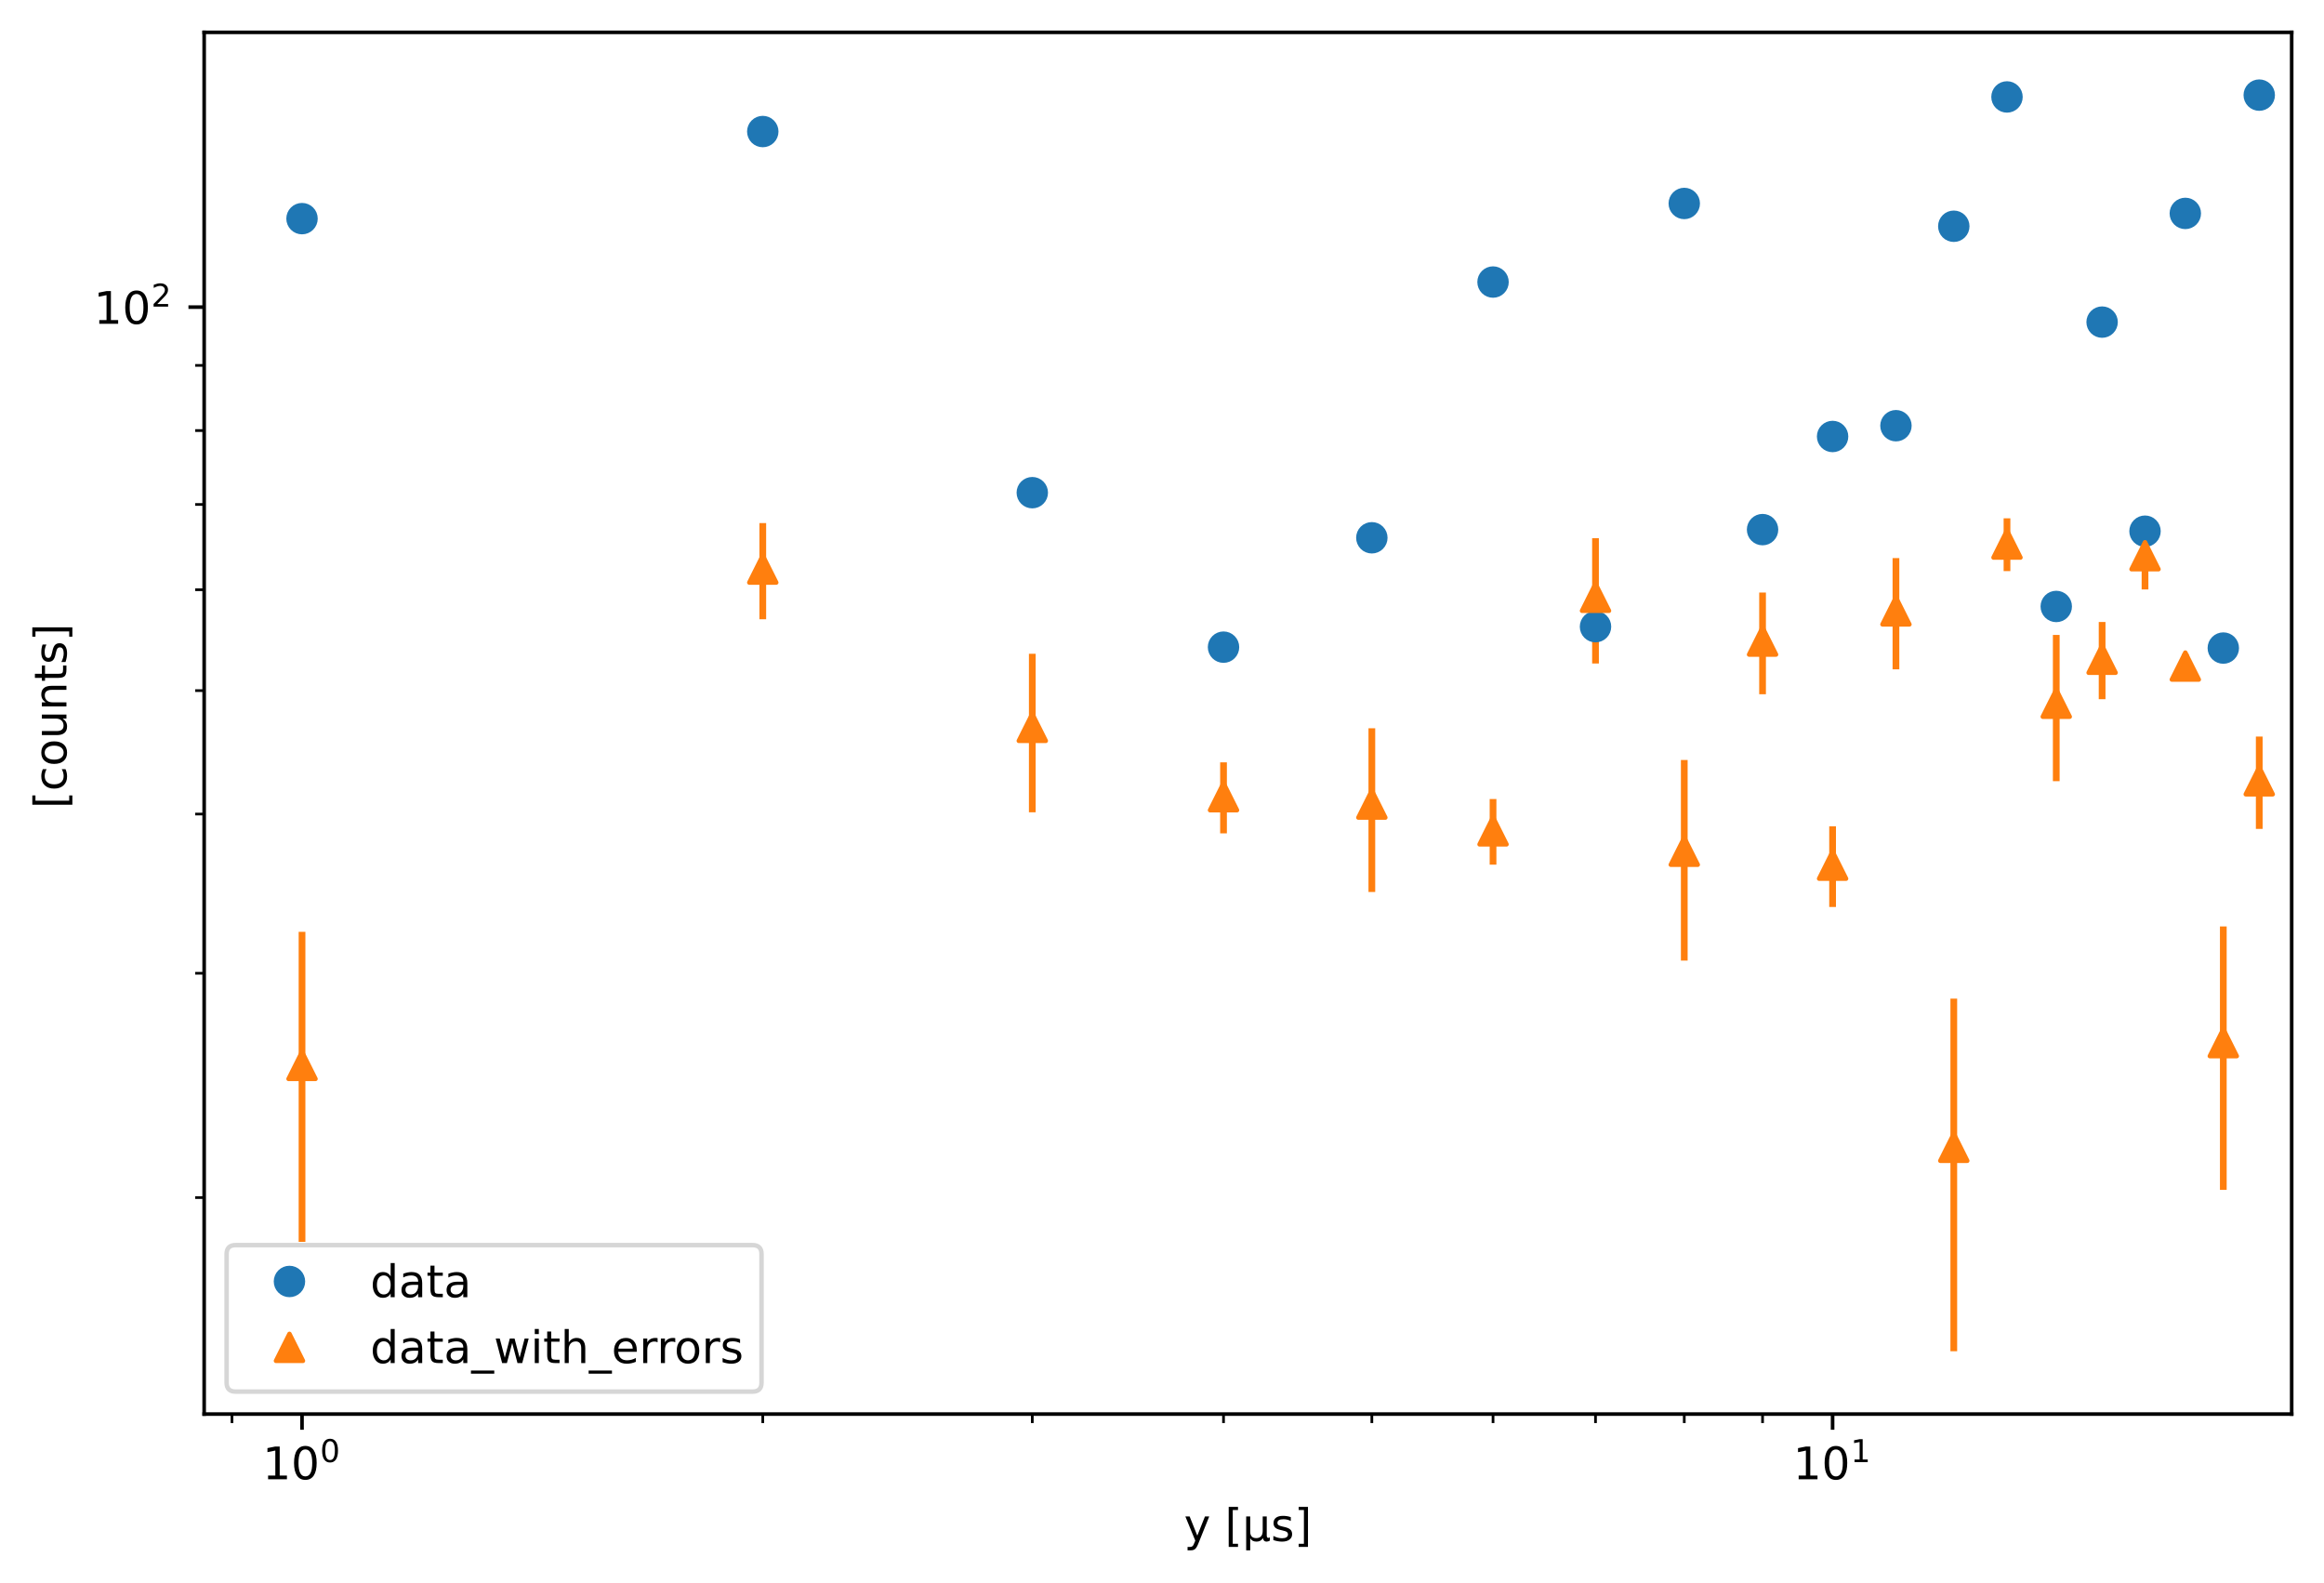 <?xml version="1.0" encoding="utf-8" standalone="no"?>
<!DOCTYPE svg PUBLIC "-//W3C//DTD SVG 1.1//EN"
  "http://www.w3.org/Graphics/SVG/1.1/DTD/svg11.dtd">
<!-- Created with matplotlib (https://matplotlib.org/) -->
<svg height="352.564pt" version="1.1" viewBox="0 0 517.678 352.564" width="517.678pt" xmlns="http://www.w3.org/2000/svg" xmlns:xlink="http://www.w3.org/1999/xlink">
 <defs>
  <style type="text/css">
*{stroke-linecap:butt;stroke-linejoin:round;}
  </style>
 </defs>
 <g id="figure_1">
  <g id="patch_1">
   <path d="M 0 352.564 
L 517.678 352.564 
L 517.678 0 
L 0 0 
z
" style="fill:#ffffff;"/>
  </g>
  <g id="axes_1">
   <g id="patch_2">
    <path d="M 45.478 315.007 
L 510.478 315.007 
L 510.478 7.2 
L 45.478 7.2 
z
" style="fill:#ffffff;"/>
   </g>
   <g id="matplotlib.axis_1">
    <g id="xtick_1">
     <g id="line2d_1">
      <defs>
       <path d="M 0 0 
L 0 3.5 
" id="mb655057385" style="stroke:#000000;stroke-width:0.8;"/>
      </defs>
      <g>
       <use style="stroke:#000000;stroke-width:0.8;" x="67.277" xlink:href="#mb655057385" y="315.007"/>
      </g>
     </g>
     <g id="text_1">
      <!-- $\mathdefault{10^{0}}$ -->
      <defs>
       <path d="M 12.406 8.297 
L 28.516 8.297 
L 28.516 63.922 
L 10.984 60.406 
L 10.984 69.391 
L 28.422 72.906 
L 38.281 72.906 
L 38.281 8.297 
L 54.391 8.297 
L 54.391 0 
L 12.406 0 
z
" id="DejaVuSans-49"/>
       <path d="M 31.781 66.406 
Q 24.172 66.406 20.328 58.906 
Q 16.5 51.422 16.5 36.375 
Q 16.5 21.391 20.328 13.891 
Q 24.172 6.391 31.781 6.391 
Q 39.453 6.391 43.281 13.891 
Q 47.125 21.391 47.125 36.375 
Q 47.125 51.422 43.281 58.906 
Q 39.453 66.406 31.781 66.406 
z
M 31.781 74.219 
Q 44.047 74.219 50.516 64.516 
Q 56.984 54.828 56.984 36.375 
Q 56.984 17.969 50.516 8.266 
Q 44.047 -1.422 31.781 -1.422 
Q 19.531 -1.422 13.062 8.266 
Q 6.594 17.969 6.594 36.375 
Q 6.594 54.828 13.062 64.516 
Q 19.531 74.219 31.781 74.219 
z
" id="DejaVuSans-48"/>
      </defs>
      <g transform="translate(58.477 329.606)scale(0.1 -0.1)">
       <use transform="translate(0 0.766)" xlink:href="#DejaVuSans-49"/>
       <use transform="translate(63.623 0.766)" xlink:href="#DejaVuSans-48"/>
       <use transform="translate(128.203 39.047)scale(0.7)" xlink:href="#DejaVuSans-48"/>
      </g>
     </g>
    </g>
    <g id="xtick_2">
     <g id="line2d_2">
      <g>
       <use style="stroke:#000000;stroke-width:0.8;" x="408.216" xlink:href="#mb655057385" y="315.007"/>
      </g>
     </g>
     <g id="text_2">
      <!-- $\mathdefault{10^{1}}$ -->
      <g transform="translate(399.416 329.606)scale(0.1 -0.1)">
       <use transform="translate(0 0.684)" xlink:href="#DejaVuSans-49"/>
       <use transform="translate(63.623 0.684)" xlink:href="#DejaVuSans-48"/>
       <use transform="translate(128.203 38.966)scale(0.7)" xlink:href="#DejaVuSans-49"/>
      </g>
     </g>
    </g>
    <g id="xtick_3">
     <g id="line2d_3">
      <defs>
       <path d="M 0 0 
L 0 2 
" id="m18505c9f14" style="stroke:#000000;stroke-width:0.6;"/>
      </defs>
      <g>
       <use style="stroke:#000000;stroke-width:0.6;" x="51.676" xlink:href="#m18505c9f14" y="315.007"/>
      </g>
     </g>
    </g>
    <g id="xtick_4">
     <g id="line2d_4">
      <g>
       <use style="stroke:#000000;stroke-width:0.6;" x="169.91" xlink:href="#m18505c9f14" y="315.007"/>
      </g>
     </g>
    </g>
    <g id="xtick_5">
     <g id="line2d_5">
      <g>
       <use style="stroke:#000000;stroke-width:0.6;" x="229.946" xlink:href="#m18505c9f14" y="315.007"/>
      </g>
     </g>
    </g>
    <g id="xtick_6">
     <g id="line2d_6">
      <g>
       <use style="stroke:#000000;stroke-width:0.6;" x="272.543" xlink:href="#m18505c9f14" y="315.007"/>
      </g>
     </g>
    </g>
    <g id="xtick_7">
     <g id="line2d_7">
      <g>
       <use style="stroke:#000000;stroke-width:0.6;" x="305.583" xlink:href="#m18505c9f14" y="315.007"/>
      </g>
     </g>
    </g>
    <g id="xtick_8">
     <g id="line2d_8">
      <g>
       <use style="stroke:#000000;stroke-width:0.6;" x="332.579" xlink:href="#m18505c9f14" y="315.007"/>
      </g>
     </g>
    </g>
    <g id="xtick_9">
     <g id="line2d_9">
      <g>
       <use style="stroke:#000000;stroke-width:0.6;" x="355.404" xlink:href="#m18505c9f14" y="315.007"/>
      </g>
     </g>
    </g>
    <g id="xtick_10">
     <g id="line2d_10">
      <g>
       <use style="stroke:#000000;stroke-width:0.6;" x="375.176" xlink:href="#m18505c9f14" y="315.007"/>
      </g>
     </g>
    </g>
    <g id="xtick_11">
     <g id="line2d_11">
      <g>
       <use style="stroke:#000000;stroke-width:0.6;" x="392.615" xlink:href="#m18505c9f14" y="315.007"/>
      </g>
     </g>
    </g>
    <g id="text_3">
     <!-- y [μs] -->
     <defs>
      <path d="M 32.172 -5.078 
Q 28.375 -14.844 24.75 -17.812 
Q 21.141 -20.797 15.094 -20.797 
L 7.906 -20.797 
L 7.906 -13.281 
L 13.188 -13.281 
Q 16.891 -13.281 18.938 -11.516 
Q 21 -9.766 23.484 -3.219 
L 25.094 0.875 
L 2.984 54.688 
L 12.5 54.688 
L 29.594 11.922 
L 46.688 54.688 
L 56.203 54.688 
z
" id="DejaVuSans-121"/>
      <path id="DejaVuSans-32"/>
      <path d="M 8.594 75.984 
L 29.297 75.984 
L 29.297 69 
L 17.578 69 
L 17.578 -6.203 
L 29.297 -6.203 
L 29.297 -13.188 
L 8.594 -13.188 
z
" id="DejaVuSans-91"/>
      <path d="M 8.5 -20.797 
L 8.5 54.688 
L 17.484 54.688 
L 17.484 20.703 
Q 17.484 13.625 20.844 10 
Q 24.219 6.391 30.812 6.391 
Q 38.031 6.391 41.672 10.484 
Q 45.312 14.594 45.312 22.797 
L 45.312 54.688 
L 54.297 54.688 
L 54.297 12.594 
Q 54.297 9.672 55.141 8.281 
Q 56 6.891 57.812 6.891 
Q 58.25 6.891 59.031 7.156 
Q 59.812 7.422 61.188 8.016 
L 61.188 0.781 
Q 59.188 -0.344 57.391 -0.875 
Q 55.609 -1.422 53.906 -1.422 
Q 50.531 -1.422 48.531 0.484 
Q 46.531 2.391 45.797 6.297 
Q 43.359 2.438 39.812 0.5 
Q 36.281 -1.422 31.5 -1.422 
Q 26.516 -1.422 23.016 0.484 
Q 19.531 2.391 17.484 6.203 
L 17.484 -20.797 
z
" id="DejaVuSans-956"/>
      <path d="M 44.281 53.078 
L 44.281 44.578 
Q 40.484 46.531 36.375 47.5 
Q 32.281 48.484 27.875 48.484 
Q 21.188 48.484 17.844 46.438 
Q 14.5 44.391 14.5 40.281 
Q 14.5 37.156 16.891 35.375 
Q 19.281 33.594 26.516 31.984 
L 29.594 31.297 
Q 39.156 29.25 43.188 25.516 
Q 47.219 21.781 47.219 15.094 
Q 47.219 7.469 41.188 3.016 
Q 35.156 -1.422 24.609 -1.422 
Q 20.219 -1.422 15.453 -0.562 
Q 10.688 0.297 5.422 2 
L 5.422 11.281 
Q 10.406 8.688 15.234 7.391 
Q 20.062 6.109 24.812 6.109 
Q 31.156 6.109 34.562 8.281 
Q 37.984 10.453 37.984 14.406 
Q 37.984 18.062 35.516 20.016 
Q 33.062 21.969 24.703 23.781 
L 21.578 24.516 
Q 13.234 26.266 9.516 29.906 
Q 5.812 33.547 5.812 39.891 
Q 5.812 47.609 11.281 51.797 
Q 16.75 56 26.812 56 
Q 31.781 56 36.172 55.266 
Q 40.578 54.547 44.281 53.078 
z
" id="DejaVuSans-115"/>
      <path d="M 30.422 75.984 
L 30.422 -13.188 
L 9.719 -13.188 
L 9.719 -6.203 
L 21.391 -6.203 
L 21.391 69 
L 9.719 69 
L 9.719 75.984 
z
" id="DejaVuSans-93"/>
     </defs>
     <g transform="translate(263.742 343.284)scale(0.1 -0.1)">
      <use xlink:href="#DejaVuSans-121"/>
      <use x="59.18" xlink:href="#DejaVuSans-32"/>
      <use x="90.967" xlink:href="#DejaVuSans-91"/>
      <use x="129.98" xlink:href="#DejaVuSans-956"/>
      <use x="193.604" xlink:href="#DejaVuSans-115"/>
      <use x="245.703" xlink:href="#DejaVuSans-93"/>
     </g>
    </g>
   </g>
   <g id="matplotlib.axis_2">
    <g id="ytick_1">
     <g id="line2d_12">
      <defs>
       <path d="M 0 0 
L -3.5 0 
" id="mb6d178e040" style="stroke:#000000;stroke-width:0.8;"/>
      </defs>
      <g>
       <use style="stroke:#000000;stroke-width:0.8;" x="45.478" xlink:href="#mb6d178e040" y="68.412"/>
      </g>
     </g>
     <g id="text_4">
      <!-- $\mathdefault{10^{2}}$ -->
      <defs>
       <path d="M 19.188 8.297 
L 53.609 8.297 
L 53.609 0 
L 7.328 0 
L 7.328 8.297 
Q 12.938 14.109 22.625 23.891 
Q 32.328 33.688 34.812 36.531 
Q 39.547 41.844 41.422 45.531 
Q 43.312 49.219 43.312 52.781 
Q 43.312 58.594 39.234 62.25 
Q 35.156 65.922 28.609 65.922 
Q 23.969 65.922 18.812 64.312 
Q 13.672 62.703 7.812 59.422 
L 7.812 69.391 
Q 13.766 71.781 18.938 73 
Q 24.125 74.219 28.422 74.219 
Q 39.75 74.219 46.484 68.547 
Q 53.219 62.891 53.219 53.422 
Q 53.219 48.922 51.531 44.891 
Q 49.859 40.875 45.406 35.406 
Q 44.188 33.984 37.641 27.219 
Q 31.109 20.453 19.188 8.297 
z
" id="DejaVuSans-50"/>
      </defs>
      <g transform="translate(20.878 72.211)scale(0.1 -0.1)">
       <use transform="translate(0 0.766)" xlink:href="#DejaVuSans-49"/>
       <use transform="translate(63.623 0.766)" xlink:href="#DejaVuSans-48"/>
       <use transform="translate(128.203 39.047)scale(0.7)" xlink:href="#DejaVuSans-50"/>
      </g>
     </g>
    </g>
    <g id="ytick_2">
     <g id="line2d_13">
      <defs>
       <path d="M 0 0 
L -2 0 
" id="maecd11fb95" style="stroke:#000000;stroke-width:0.6;"/>
      </defs>
      <g>
       <use style="stroke:#000000;stroke-width:0.6;" x="45.478" xlink:href="#maecd11fb95" y="266.784"/>
      </g>
     </g>
    </g>
    <g id="ytick_3">
     <g id="line2d_14">
      <g>
       <use style="stroke:#000000;stroke-width:0.6;" x="45.478" xlink:href="#maecd11fb95" y="216.808"/>
      </g>
     </g>
    </g>
    <g id="ytick_4">
     <g id="line2d_15">
      <g>
       <use style="stroke:#000000;stroke-width:0.6;" x="45.478" xlink:href="#maecd11fb95" y="181.349"/>
      </g>
     </g>
    </g>
    <g id="ytick_5">
     <g id="line2d_16">
      <g>
       <use style="stroke:#000000;stroke-width:0.6;" x="45.478" xlink:href="#maecd11fb95" y="153.846"/>
      </g>
     </g>
    </g>
    <g id="ytick_6">
     <g id="line2d_17">
      <g>
       <use style="stroke:#000000;stroke-width:0.6;" x="45.478" xlink:href="#maecd11fb95" y="131.374"/>
      </g>
     </g>
    </g>
    <g id="ytick_7">
     <g id="line2d_18">
      <g>
       <use style="stroke:#000000;stroke-width:0.6;" x="45.478" xlink:href="#maecd11fb95" y="112.374"/>
      </g>
     </g>
    </g>
    <g id="ytick_8">
     <g id="line2d_19">
      <g>
       <use style="stroke:#000000;stroke-width:0.6;" x="45.478" xlink:href="#maecd11fb95" y="95.915"/>
      </g>
     </g>
    </g>
    <g id="ytick_9">
     <g id="line2d_20">
      <g>
       <use style="stroke:#000000;stroke-width:0.6;" x="45.478" xlink:href="#maecd11fb95" y="81.398"/>
      </g>
     </g>
    </g>
    <g id="text_5">
     <!--  [counts] -->
     <defs>
      <path d="M 48.781 52.594 
L 48.781 44.188 
Q 44.969 46.297 41.141 47.344 
Q 37.312 48.391 33.406 48.391 
Q 24.656 48.391 19.812 42.844 
Q 14.984 37.312 14.984 27.297 
Q 14.984 17.281 19.812 11.734 
Q 24.656 6.203 33.406 6.203 
Q 37.312 6.203 41.141 7.25 
Q 44.969 8.297 48.781 10.406 
L 48.781 2.094 
Q 45.016 0.344 40.984 -0.531 
Q 36.969 -1.422 32.422 -1.422 
Q 20.062 -1.422 12.781 6.344 
Q 5.516 14.109 5.516 27.297 
Q 5.516 40.672 12.859 48.328 
Q 20.219 56 33.016 56 
Q 37.156 56 41.109 55.141 
Q 45.062 54.297 48.781 52.594 
z
" id="DejaVuSans-99"/>
      <path d="M 30.609 48.391 
Q 23.391 48.391 19.188 42.75 
Q 14.984 37.109 14.984 27.297 
Q 14.984 17.484 19.156 11.844 
Q 23.344 6.203 30.609 6.203 
Q 37.797 6.203 41.984 11.859 
Q 46.188 17.531 46.188 27.297 
Q 46.188 37.016 41.984 42.703 
Q 37.797 48.391 30.609 48.391 
z
M 30.609 56 
Q 42.328 56 49.016 48.375 
Q 55.719 40.766 55.719 27.297 
Q 55.719 13.875 49.016 6.219 
Q 42.328 -1.422 30.609 -1.422 
Q 18.844 -1.422 12.172 6.219 
Q 5.516 13.875 5.516 27.297 
Q 5.516 40.766 12.172 48.375 
Q 18.844 56 30.609 56 
z
" id="DejaVuSans-111"/>
      <path d="M 8.5 21.578 
L 8.5 54.688 
L 17.484 54.688 
L 17.484 21.922 
Q 17.484 14.156 20.5 10.266 
Q 23.531 6.391 29.594 6.391 
Q 36.859 6.391 41.078 11.031 
Q 45.312 15.672 45.312 23.688 
L 45.312 54.688 
L 54.297 54.688 
L 54.297 0 
L 45.312 0 
L 45.312 8.406 
Q 42.047 3.422 37.719 1 
Q 33.406 -1.422 27.688 -1.422 
Q 18.266 -1.422 13.375 4.438 
Q 8.5 10.297 8.5 21.578 
z
M 31.109 56 
z
" id="DejaVuSans-117"/>
      <path d="M 54.891 33.016 
L 54.891 0 
L 45.906 0 
L 45.906 32.719 
Q 45.906 40.484 42.875 44.328 
Q 39.844 48.188 33.797 48.188 
Q 26.516 48.188 22.312 43.547 
Q 18.109 38.922 18.109 30.906 
L 18.109 0 
L 9.078 0 
L 9.078 54.688 
L 18.109 54.688 
L 18.109 46.188 
Q 21.344 51.125 25.703 53.562 
Q 30.078 56 35.797 56 
Q 45.219 56 50.047 50.172 
Q 54.891 44.344 54.891 33.016 
z
" id="DejaVuSans-110"/>
      <path d="M 18.312 70.219 
L 18.312 54.688 
L 36.812 54.688 
L 36.812 47.703 
L 18.312 47.703 
L 18.312 18.016 
Q 18.312 11.328 20.141 9.422 
Q 21.969 7.516 27.594 7.516 
L 36.812 7.516 
L 36.812 0 
L 27.594 0 
Q 17.188 0 13.234 3.875 
Q 9.281 7.766 9.281 18.016 
L 9.281 47.703 
L 2.688 47.703 
L 2.688 54.688 
L 9.281 54.688 
L 9.281 70.219 
z
" id="DejaVuSans-116"/>
     </defs>
     <g transform="translate(14.798 183.305)rotate(-90)scale(0.1 -0.1)">
      <use xlink:href="#DejaVuSans-32"/>
      <use x="31.787" xlink:href="#DejaVuSans-91"/>
      <use x="70.801" xlink:href="#DejaVuSans-99"/>
      <use x="125.781" xlink:href="#DejaVuSans-111"/>
      <use x="186.963" xlink:href="#DejaVuSans-117"/>
      <use x="250.342" xlink:href="#DejaVuSans-110"/>
      <use x="313.721" xlink:href="#DejaVuSans-116"/>
      <use x="352.93" xlink:href="#DejaVuSans-115"/>
      <use x="405.029" xlink:href="#DejaVuSans-93"/>
     </g>
    </g>
   </g>
   <g id="patch_3">
    <path d="M 45.478 315.007 
L 45.478 7.2 
" style="fill:none;stroke:#000000;stroke-linecap:square;stroke-linejoin:miter;stroke-width:0.8;"/>
   </g>
   <g id="patch_4">
    <path d="M 510.478 315.007 
L 510.478 7.2 
" style="fill:none;stroke:#000000;stroke-linecap:square;stroke-linejoin:miter;stroke-width:0.8;"/>
   </g>
   <g id="patch_5">
    <path d="M 45.478 315.007 
L 510.478 315.007 
" style="fill:none;stroke:#000000;stroke-linecap:square;stroke-linejoin:miter;stroke-width:0.8;"/>
   </g>
   <g id="patch_6">
    <path d="M 45.478 7.2 
L 510.478 7.2 
" style="fill:none;stroke:#000000;stroke-linecap:square;stroke-linejoin:miter;stroke-width:0.8;"/>
   </g>
   <g id="legend_1">
    <g id="patch_7">
     <path d="M 52.478 310.007 
L 167.631 310.007 
Q 169.631 310.007 169.631 308.007 
L 169.631 279.373 
Q 169.631 277.373 167.631 277.373 
L 52.478 277.373 
Q 50.478 277.373 50.478 279.373 
L 50.478 308.007 
Q 50.478 310.007 52.478 310.007 
z
" style="fill:#ffffff;opacity:0.8;stroke:#cccccc;stroke-linejoin:miter;"/>
    </g>
    <g id="line2d_21"/>
    <g id="line2d_22">
     <defs>
      <path d="M 0 3 
C 0.796 3 1.559 2.684 2.121 2.121 
C 2.684 1.559 3 0.796 3 0 
C 3 -0.796 2.684 -1.559 2.121 -2.121 
C 1.559 -2.684 0.796 -3 0 -3 
C -0.796 -3 -1.559 -2.684 -2.121 -2.121 
C -2.684 -1.559 -3 -0.796 -3 0 
C -3 0.796 -2.684 1.559 -2.121 2.121 
C -1.559 2.684 -0.796 3 0 3 
z
" id="mdfc749e310" style="stroke:#1f77b4;"/>
     </defs>
     <g>
      <use style="fill:#1f77b4;stroke:#1f77b4;" x="64.478" xlink:href="#mdfc749e310" y="285.472"/>
     </g>
    </g>
    <g id="text_6">
     <!-- data -->
     <defs>
      <path d="M 45.406 46.391 
L 45.406 75.984 
L 54.391 75.984 
L 54.391 0 
L 45.406 0 
L 45.406 8.203 
Q 42.578 3.328 38.25 0.953 
Q 33.938 -1.422 27.875 -1.422 
Q 17.969 -1.422 11.734 6.484 
Q 5.516 14.406 5.516 27.297 
Q 5.516 40.188 11.734 48.094 
Q 17.969 56 27.875 56 
Q 33.938 56 38.25 53.625 
Q 42.578 51.266 45.406 46.391 
z
M 14.797 27.297 
Q 14.797 17.391 18.875 11.75 
Q 22.953 6.109 30.078 6.109 
Q 37.203 6.109 41.297 11.75 
Q 45.406 17.391 45.406 27.297 
Q 45.406 37.203 41.297 42.844 
Q 37.203 48.484 30.078 48.484 
Q 22.953 48.484 18.875 42.844 
Q 14.797 37.203 14.797 27.297 
z
" id="DejaVuSans-100"/>
      <path d="M 34.281 27.484 
Q 23.391 27.484 19.188 25 
Q 14.984 22.516 14.984 16.5 
Q 14.984 11.719 18.141 8.906 
Q 21.297 6.109 26.703 6.109 
Q 34.188 6.109 38.703 11.406 
Q 43.219 16.703 43.219 25.484 
L 43.219 27.484 
z
M 52.203 31.203 
L 52.203 0 
L 43.219 0 
L 43.219 8.297 
Q 40.141 3.328 35.547 0.953 
Q 30.953 -1.422 24.312 -1.422 
Q 15.922 -1.422 10.953 3.297 
Q 6 8.016 6 15.922 
Q 6 25.141 12.172 29.828 
Q 18.359 34.516 30.609 34.516 
L 43.219 34.516 
L 43.219 35.406 
Q 43.219 41.609 39.141 45 
Q 35.062 48.391 27.688 48.391 
Q 23 48.391 18.547 47.266 
Q 14.109 46.141 10.016 43.891 
L 10.016 52.203 
Q 14.938 54.109 19.578 55.047 
Q 24.219 56 28.609 56 
Q 40.484 56 46.344 49.844 
Q 52.203 43.703 52.203 31.203 
z
" id="DejaVuSans-97"/>
     </defs>
     <g transform="translate(82.478 288.972)scale(0.1 -0.1)">
      <use xlink:href="#DejaVuSans-100"/>
      <use x="63.477" xlink:href="#DejaVuSans-97"/>
      <use x="124.756" xlink:href="#DejaVuSans-116"/>
      <use x="163.965" xlink:href="#DejaVuSans-97"/>
     </g>
    </g>
    <g id="line2d_23"/>
    <g id="line2d_24">
     <defs>
      <path d="M 0 -3 
L -3 3 
L 3 3 
z
" id="mbf3e08a22a" style="stroke:#ff7f0e;stroke-linejoin:miter;"/>
     </defs>
     <g>
      <use style="fill:#ff7f0e;stroke:#ff7f0e;stroke-linejoin:miter;" x="64.478" xlink:href="#mbf3e08a22a" y="300.15"/>
     </g>
    </g>
    <g id="text_7">
     <!-- data_with_errors -->
     <defs>
      <path d="M 50.984 -16.609 
L 50.984 -23.578 
L -0.984 -23.578 
L -0.984 -16.609 
z
" id="DejaVuSans-95"/>
      <path d="M 4.203 54.688 
L 13.188 54.688 
L 24.422 12.016 
L 35.594 54.688 
L 46.188 54.688 
L 57.422 12.016 
L 68.609 54.688 
L 77.594 54.688 
L 63.281 0 
L 52.688 0 
L 40.922 44.828 
L 29.109 0 
L 18.5 0 
z
" id="DejaVuSans-119"/>
      <path d="M 9.422 54.688 
L 18.406 54.688 
L 18.406 0 
L 9.422 0 
z
M 9.422 75.984 
L 18.406 75.984 
L 18.406 64.594 
L 9.422 64.594 
z
" id="DejaVuSans-105"/>
      <path d="M 54.891 33.016 
L 54.891 0 
L 45.906 0 
L 45.906 32.719 
Q 45.906 40.484 42.875 44.328 
Q 39.844 48.188 33.797 48.188 
Q 26.516 48.188 22.312 43.547 
Q 18.109 38.922 18.109 30.906 
L 18.109 0 
L 9.078 0 
L 9.078 75.984 
L 18.109 75.984 
L 18.109 46.188 
Q 21.344 51.125 25.703 53.562 
Q 30.078 56 35.797 56 
Q 45.219 56 50.047 50.172 
Q 54.891 44.344 54.891 33.016 
z
" id="DejaVuSans-104"/>
      <path d="M 56.203 29.594 
L 56.203 25.203 
L 14.891 25.203 
Q 15.484 15.922 20.484 11.062 
Q 25.484 6.203 34.422 6.203 
Q 39.594 6.203 44.453 7.469 
Q 49.312 8.734 54.109 11.281 
L 54.109 2.781 
Q 49.266 0.734 44.188 -0.344 
Q 39.109 -1.422 33.891 -1.422 
Q 20.797 -1.422 13.156 6.188 
Q 5.516 13.812 5.516 26.812 
Q 5.516 40.234 12.766 48.109 
Q 20.016 56 32.328 56 
Q 43.359 56 49.781 48.891 
Q 56.203 41.797 56.203 29.594 
z
M 47.219 32.234 
Q 47.125 39.594 43.094 43.984 
Q 39.062 48.391 32.422 48.391 
Q 24.906 48.391 20.391 44.141 
Q 15.875 39.891 15.188 32.172 
z
" id="DejaVuSans-101"/>
      <path d="M 41.109 46.297 
Q 39.594 47.172 37.812 47.578 
Q 36.031 48 33.891 48 
Q 26.266 48 22.188 43.047 
Q 18.109 38.094 18.109 28.812 
L 18.109 0 
L 9.078 0 
L 9.078 54.688 
L 18.109 54.688 
L 18.109 46.188 
Q 20.953 51.172 25.484 53.578 
Q 30.031 56 36.531 56 
Q 37.453 56 38.578 55.875 
Q 39.703 55.766 41.062 55.516 
z
" id="DejaVuSans-114"/>
     </defs>
     <g transform="translate(82.478 303.65)scale(0.1 -0.1)">
      <use xlink:href="#DejaVuSans-100"/>
      <use x="63.477" xlink:href="#DejaVuSans-97"/>
      <use x="124.756" xlink:href="#DejaVuSans-116"/>
      <use x="163.965" xlink:href="#DejaVuSans-97"/>
      <use x="225.244" xlink:href="#DejaVuSans-95"/>
      <use x="275.244" xlink:href="#DejaVuSans-119"/>
      <use x="357.031" xlink:href="#DejaVuSans-105"/>
      <use x="384.814" xlink:href="#DejaVuSans-116"/>
      <use x="424.023" xlink:href="#DejaVuSans-104"/>
      <use x="487.402" xlink:href="#DejaVuSans-95"/>
      <use x="537.402" xlink:href="#DejaVuSans-101"/>
      <use x="598.926" xlink:href="#DejaVuSans-114"/>
      <use x="638.289" xlink:href="#DejaVuSans-114"/>
      <use x="677.152" xlink:href="#DejaVuSans-111"/>
      <use x="738.334" xlink:href="#DejaVuSans-114"/>
      <use x="779.447" xlink:href="#DejaVuSans-115"/>
     </g>
    </g>
   </g>
   <g id="LineCollection_1">
    <path clip-path="url(#p3ee83e730d)" style="fill:none;stroke:#ff7f0e;stroke-width:1.5;"/>
    <path clip-path="url(#p3ee83e730d)" d="M 67.277 276.642 
L 67.277 207.586 
" style="fill:none;stroke:#ff7f0e;stroke-width:1.5;"/>
    <path clip-path="url(#p3ee83e730d)" d="M 169.91 137.953 
L 169.91 116.521 
" style="fill:none;stroke:#ff7f0e;stroke-width:1.5;"/>
    <path clip-path="url(#p3ee83e730d)" d="M 229.946 180.948 
L 229.946 145.644 
" style="fill:none;stroke:#ff7f0e;stroke-width:1.5;"/>
    <path clip-path="url(#p3ee83e730d)" d="M 272.543 185.646 
L 272.543 169.825 
" style="fill:none;stroke:#ff7f0e;stroke-width:1.5;"/>
    <path clip-path="url(#p3ee83e730d)" d="M 305.583 198.71 
L 305.583 162.233 
" style="fill:none;stroke:#ff7f0e;stroke-width:1.5;"/>
    <path clip-path="url(#p3ee83e730d)" d="M 332.579 192.616 
L 332.579 178.002 
" style="fill:none;stroke:#ff7f0e;stroke-width:1.5;"/>
    <path clip-path="url(#p3ee83e730d)" d="M 355.404 147.808 
L 355.404 119.889 
" style="fill:none;stroke:#ff7f0e;stroke-width:1.5;"/>
    <path clip-path="url(#p3ee83e730d)" d="M 375.176 213.985 
L 375.176 169.303 
" style="fill:none;stroke:#ff7f0e;stroke-width:1.5;"/>
    <path clip-path="url(#p3ee83e730d)" d="M 392.615 154.657 
L 392.615 132.007 
" style="fill:none;stroke:#ff7f0e;stroke-width:1.5;"/>
    <path clip-path="url(#p3ee83e730d)" d="M 408.216 202.047 
L 408.216 184.077 
" style="fill:none;stroke:#ff7f0e;stroke-width:1.5;"/>
    <path clip-path="url(#p3ee83e730d)" d="M 422.328 149.106 
L 422.328 124.321 
" style="fill:none;stroke:#ff7f0e;stroke-width:1.5;"/>
    <path clip-path="url(#p3ee83e730d)" d="M 435.212 301.016 
L 435.212 222.462 
" style="fill:none;stroke:#ff7f0e;stroke-width:1.5;"/>
    <path clip-path="url(#p3ee83e730d)" d="M 447.064 127.222 
L 447.064 115.459 
" style="fill:none;stroke:#ff7f0e;stroke-width:1.5;"/>
    <path clip-path="url(#p3ee83e730d)" d="M 458.037 174.017 
L 458.037 141.447 
" style="fill:none;stroke:#ff7f0e;stroke-width:1.5;"/>
    <path clip-path="url(#p3ee83e730d)" d="M 468.252 155.765 
L 468.252 138.562 
" style="fill:none;stroke:#ff7f0e;stroke-width:1.5;"/>
    <path clip-path="url(#p3ee83e730d)" d="M 477.808 131.317 
L 477.808 116.715 
" style="fill:none;stroke:#ff7f0e;stroke-width:1.5;"/>
    <path clip-path="url(#p3ee83e730d)" d="M 486.785 151.12 
L 486.785 145.7 
" style="fill:none;stroke:#ff7f0e;stroke-width:1.5;"/>
    <path clip-path="url(#p3ee83e730d)" d="M 495.248 265.062 
L 495.248 206.385 
" style="fill:none;stroke:#ff7f0e;stroke-width:1.5;"/>
    <path clip-path="url(#p3ee83e730d)" d="M 503.254 184.655 
L 503.254 164.082 
" style="fill:none;stroke:#ff7f0e;stroke-width:1.5;"/>
   </g>
   <g id="line2d_25">
    <g clip-path="url(#p3ee83e730d)">
     <use style="fill:#1f77b4;stroke:#1f77b4;" x="-1" xlink:href="#mdfc749e310" y="48.714"/>
     <use style="fill:#1f77b4;stroke:#1f77b4;" x="67.277" xlink:href="#mdfc749e310" y="48.705"/>
     <use style="fill:#1f77b4;stroke:#1f77b4;" x="169.91" xlink:href="#mdfc749e310" y="29.304"/>
     <use style="fill:#1f77b4;stroke:#1f77b4;" x="229.946" xlink:href="#mdfc749e310" y="109.752"/>
     <use style="fill:#1f77b4;stroke:#1f77b4;" x="272.543" xlink:href="#mdfc749e310" y="144.166"/>
     <use style="fill:#1f77b4;stroke:#1f77b4;" x="305.583" xlink:href="#mdfc749e310" y="119.8"/>
     <use style="fill:#1f77b4;stroke:#1f77b4;" x="332.579" xlink:href="#mdfc749e310" y="62.831"/>
     <use style="fill:#1f77b4;stroke:#1f77b4;" x="355.404" xlink:href="#mdfc749e310" y="139.603"/>
     <use style="fill:#1f77b4;stroke:#1f77b4;" x="375.176" xlink:href="#mdfc749e310" y="45.325"/>
     <use style="fill:#1f77b4;stroke:#1f77b4;" x="392.615" xlink:href="#mdfc749e310" y="117.981"/>
     <use style="fill:#1f77b4;stroke:#1f77b4;" x="408.216" xlink:href="#mdfc749e310" y="97.235"/>
     <use style="fill:#1f77b4;stroke:#1f77b4;" x="422.328" xlink:href="#mdfc749e310" y="94.833"/>
     <use style="fill:#1f77b4;stroke:#1f77b4;" x="435.212" xlink:href="#mdfc749e310" y="50.402"/>
     <use style="fill:#1f77b4;stroke:#1f77b4;" x="447.064" xlink:href="#mdfc749e310" y="21.597"/>
     <use style="fill:#1f77b4;stroke:#1f77b4;" x="458.037" xlink:href="#mdfc749e310" y="135.1"/>
     <use style="fill:#1f77b4;stroke:#1f77b4;" x="468.252" xlink:href="#mdfc749e310" y="71.755"/>
     <use style="fill:#1f77b4;stroke:#1f77b4;" x="477.808" xlink:href="#mdfc749e310" y="118.334"/>
     <use style="fill:#1f77b4;stroke:#1f77b4;" x="486.785" xlink:href="#mdfc749e310" y="47.541"/>
     <use style="fill:#1f77b4;stroke:#1f77b4;" x="495.248" xlink:href="#mdfc749e310" y="144.369"/>
     <use style="fill:#1f77b4;stroke:#1f77b4;" x="503.254" xlink:href="#mdfc749e310" y="21.191"/>
    </g>
   </g>
   <g id="line2d_26">
    <g clip-path="url(#p3ee83e730d)">
     <use style="fill:#ff7f0e;stroke:#ff7f0e;stroke-linejoin:miter;" x="-1" xlink:href="#mbf3e08a22a" y="237.318"/>
     <use style="fill:#ff7f0e;stroke:#ff7f0e;stroke-linejoin:miter;" x="67.277" xlink:href="#mbf3e08a22a" y="237.34"/>
     <use style="fill:#ff7f0e;stroke:#ff7f0e;stroke-linejoin:miter;" x="169.91" xlink:href="#mbf3e08a22a" y="126.772"/>
     <use style="fill:#ff7f0e;stroke:#ff7f0e;stroke-linejoin:miter;" x="229.946" xlink:href="#mbf3e08a22a" y="162.036"/>
     <use style="fill:#ff7f0e;stroke:#ff7f0e;stroke-linejoin:miter;" x="272.543" xlink:href="#mbf3e08a22a" y="177.482"/>
     <use style="fill:#ff7f0e;stroke:#ff7f0e;stroke-linejoin:miter;" x="305.583" xlink:href="#mbf3e08a22a" y="179.127"/>
     <use style="fill:#ff7f0e;stroke:#ff7f0e;stroke-linejoin:miter;" x="332.579" xlink:href="#mbf3e08a22a" y="185.092"/>
     <use style="fill:#ff7f0e;stroke:#ff7f0e;stroke-linejoin:miter;" x="355.404" xlink:href="#mbf3e08a22a" y="133.06"/>
     <use style="fill:#ff7f0e;stroke:#ff7f0e;stroke-linejoin:miter;" x="375.176" xlink:href="#mbf3e08a22a" y="189.63"/>
     <use style="fill:#ff7f0e;stroke:#ff7f0e;stroke-linejoin:miter;" x="392.615" xlink:href="#mbf3e08a22a" y="142.812"/>
     <use style="fill:#ff7f0e;stroke:#ff7f0e;stroke-linejoin:miter;" x="408.216" xlink:href="#mbf3e08a22a" y="192.735"/>
     <use style="fill:#ff7f0e;stroke:#ff7f0e;stroke-linejoin:miter;" x="422.328" xlink:href="#mbf3e08a22a" y="136.091"/>
     <use style="fill:#ff7f0e;stroke:#ff7f0e;stroke-linejoin:miter;" x="435.212" xlink:href="#mbf3e08a22a" y="255.584"/>
     <use style="fill:#ff7f0e;stroke:#ff7f0e;stroke-linejoin:miter;" x="447.064" xlink:href="#mbf3e08a22a" y="121.2"/>
     <use style="fill:#ff7f0e;stroke:#ff7f0e;stroke-linejoin:miter;" x="458.037" xlink:href="#mbf3e08a22a" y="156.659"/>
     <use style="fill:#ff7f0e;stroke:#ff7f0e;stroke-linejoin:miter;" x="468.252" xlink:href="#mbf3e08a22a" y="146.863"/>
     <use style="fill:#ff7f0e;stroke:#ff7f0e;stroke-linejoin:miter;" x="477.808" xlink:href="#mbf3e08a22a" y="123.8"/>
     <use style="fill:#ff7f0e;stroke:#ff7f0e;stroke-linejoin:miter;" x="486.785" xlink:href="#mbf3e08a22a" y="148.38"/>
     <use style="fill:#ff7f0e;stroke:#ff7f0e;stroke-linejoin:miter;" x="495.248" xlink:href="#mbf3e08a22a" y="232.265"/>
     <use style="fill:#ff7f0e;stroke:#ff7f0e;stroke-linejoin:miter;" x="503.254" xlink:href="#mbf3e08a22a" y="173.94"/>
    </g>
   </g>
  </g>
 </g>
 <defs>
  <clipPath id="p3ee83e730d">
   <rect height="307.808" width="465" x="45.478" y="7.2"/>
  </clipPath>
 </defs>
</svg>
